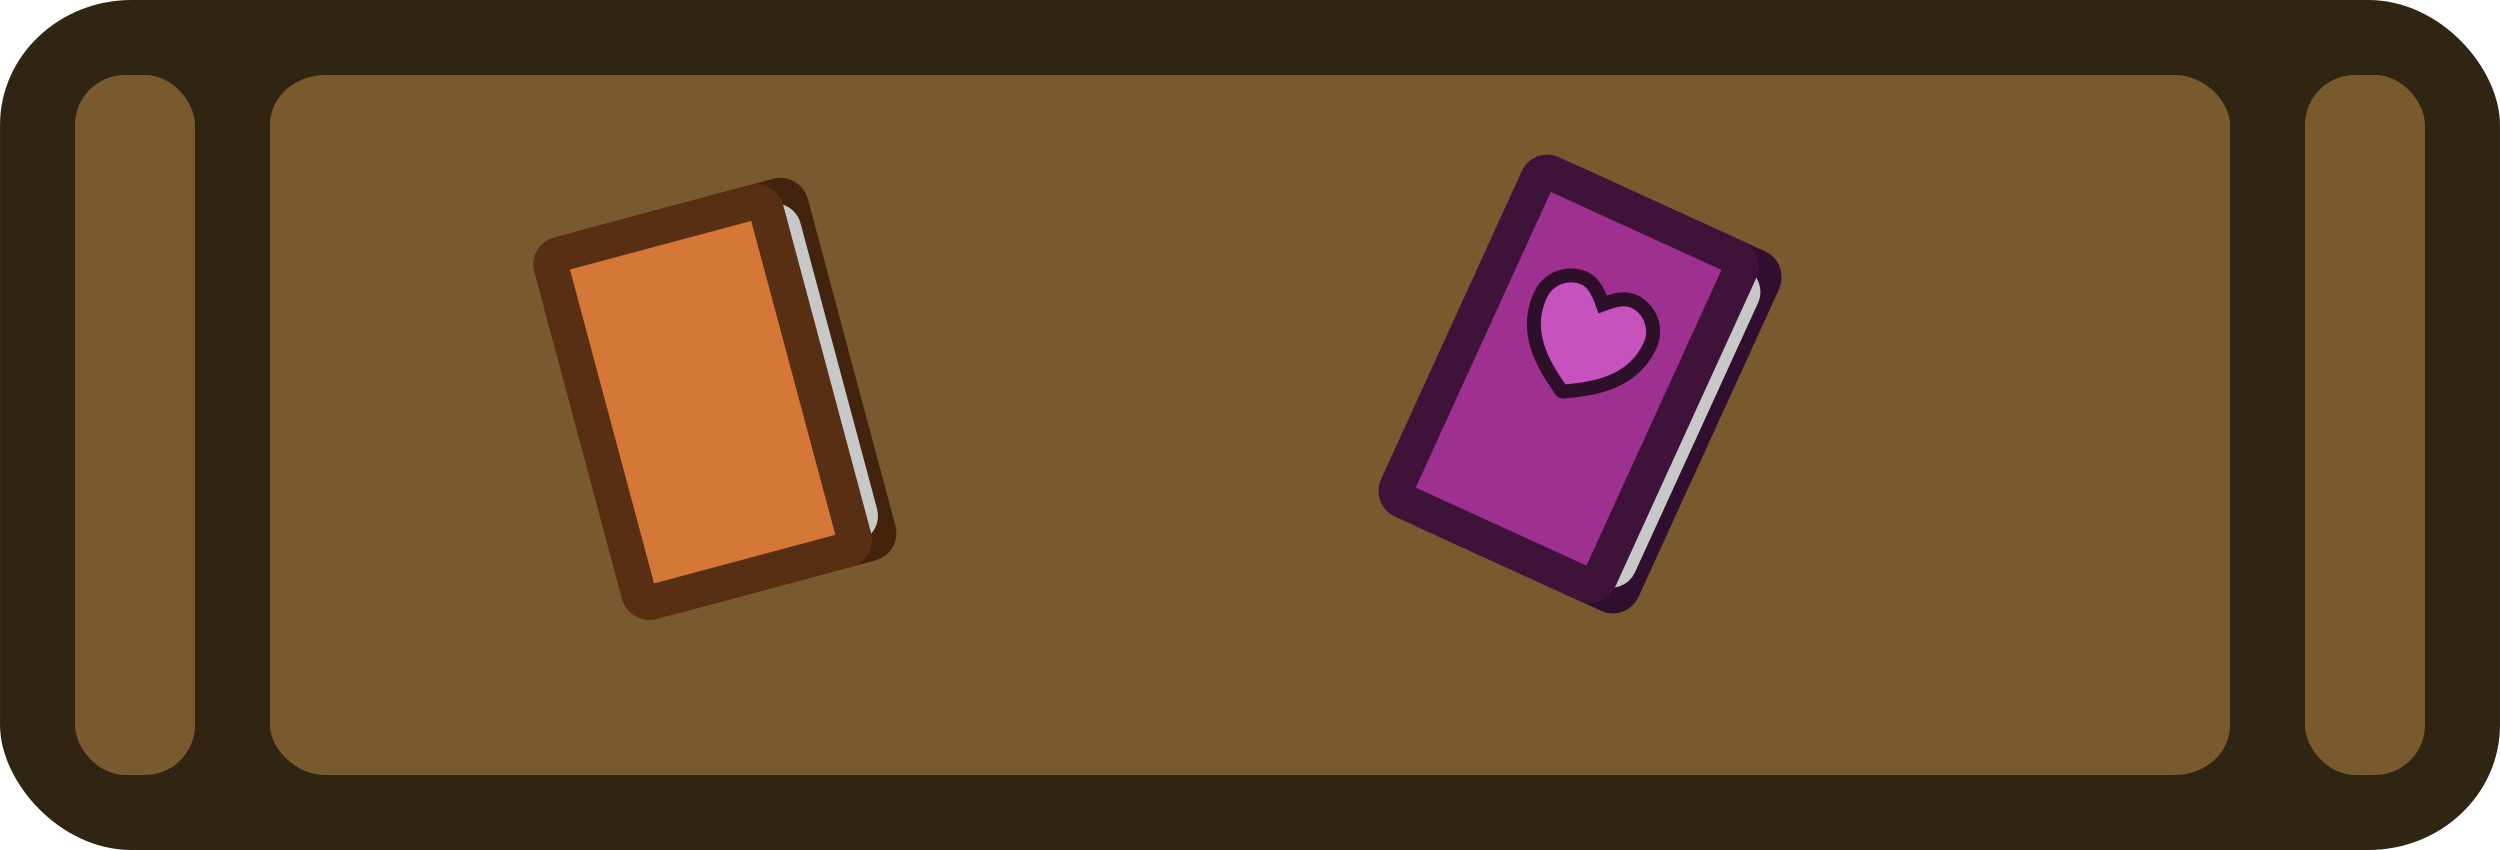 <?xml version="1.0" encoding="UTF-8" standalone="no"?>
<svg
   width="250"
   height="85"
   viewBox="0 0 66.146 22.49"
   version="1.1"
   id="svg22844"
   inkscape:version="1.3 (0e150ed, 2023-07-21)"
   sodipodi:docname="bookshelf_1.svg"
   xmlns:inkscape="http://www.inkscape.org/namespaces/inkscape"
   xmlns:sodipodi="http://sodipodi.sourceforge.net/DTD/sodipodi-0.dtd"
   xmlns="http://www.w3.org/2000/svg"
   xmlns:svg="http://www.w3.org/2000/svg"
   xmlns:rdf="http://www.w3.org/1999/02/22-rdf-syntax-ns#"
   xmlns:cc="http://creativecommons.org/ns#"
   xmlns:dc="http://purl.org/dc/elements/1.1/">
  <defs
     id="defs22838" />
  <sodipodi:namedview
     id="base"
     pagecolor="#505050"
     bordercolor="#666666"
     borderopacity="1.0"
     inkscape:pageopacity="0"
     inkscape:pageshadow="2"
     inkscape:zoom="2.0184472"
     inkscape:cx="148.87682"
     inkscape:cy="43.845586"
     inkscape:document-units="px"
     inkscape:current-layer="layer1"
     inkscape:document-rotation="0"
     showgrid="false"
     inkscape:window-width="1432"
     inkscape:window-height="814"
     inkscape:window-x="0"
     inkscape:window-y="25"
     inkscape:window-maximized="0"
     fit-margin-top="0"
     fit-margin-left="0"
     fit-margin-right="0"
     fit-margin-bottom="0"
     inkscape:pagecheckerboard="1"
     units="px"
     height="85px"
     inkscape:showpageshadow="2"
     inkscape:deskcolor="#d1d1d1" />
  <g
     inkscape:label="Layer 1"
     inkscape:groupmode="layer"
     id="layer1"
     transform="translate(-72.662,-93.411)">
    <g
       id="g1927">
      <rect
         style="display:inline;fill:#302412;fill-opacity:1;stroke-width:0.143"
         id="rect557-2-9"
         width="66.146"
         height="22.49"
         x="72.662"
         y="93.411"
         rx="3.482"
         ry="3.307" />
      <rect
         style="display:inline;fill:#785a2e;fill-opacity:1;stroke-width:0.165"
         id="rect1018-7-2"
         width="51.858"
         height="18.521"
         x="79.806"
         y="95.395"
         rx="1.459"
         ry="1.309" />
      <rect
         style="display:inline;fill:#785a2e;fill-opacity:1;stroke-width:0.152"
         id="rect1020-2-7"
         width="3.175"
         height="18.521"
         x="74.646"
         y="95.395"
         rx="1.323"
         ry="1.323" />
      <rect
         style="display:inline;fill:#785a2e;fill-opacity:1;stroke-width:0.152"
         id="rect1020-2-7-3"
         width="3.175"
         height="18.521"
         x="133.648"
         y="95.395"
         rx="1.323"
         ry="1.323" />
    </g>
    <g
       id="g6333-7"
       transform="rotate(-15,157.94,119.48)">
      <rect
         style="fill:none;fill-opacity:1;stroke:#42230e;stroke-width:0.926;stroke-linecap:round;stroke-linejoin:round;stroke-miterlimit:4;stroke-dasharray:none;stroke-opacity:1"
         id="rect2096-6-5"
         width="5.892"
         height="9.525"
         x="95.244"
         y="82.555"
         rx="0.263"
         ry="0.283" />
      <rect
         style="fill:#30839e;fill-opacity:1;stroke:#c8c8c8;stroke-width:0.907;stroke-linecap:round;stroke-linejoin:round;stroke-miterlimit:4;stroke-dasharray:none;stroke-opacity:1"
         id="rect3860-3"
         width="2.944"
         height="8.354"
         x="97.847"
         y="83.145"
         rx="0.266"
         ry="0.252" />
      <rect
         style="fill:#d57736;fill-opacity:1;stroke:#582f12;stroke-width:0.926;stroke-linecap:round;stroke-linejoin:round;stroke-miterlimit:4;stroke-dasharray:none;stroke-opacity:1"
         id="rect2096-5"
         width="5.892"
         height="9.525"
         x="94.572"
         y="82.555"
         rx="0.265"
         ry="0.264" />
    </g>
    <g
       id="g1"
       transform="rotate(24.548,114.469,103.573)">
      <rect
         style="fill:none;fill-opacity:1;stroke:#2f0e2f;stroke-width:0.926;stroke-linecap:round;stroke-linejoin:round;stroke-miterlimit:4;stroke-dasharray:none;stroke-opacity:1"
         id="rect2096-6"
         width="5.892"
         height="9.525"
         x="111.859"
         y="98.81"
         rx="0.263"
         ry="0.283" />
      <rect
         style="fill:#30839e;fill-opacity:1;stroke:#c8c8c8;stroke-width:0.907;stroke-linecap:round;stroke-linejoin:round;stroke-miterlimit:4;stroke-dasharray:none;stroke-opacity:1"
         id="rect3860"
         width="2.944"
         height="8.354"
         x="114.462"
         y="99.399"
         rx="0.266"
         ry="0.252" />
      <rect
         style="fill:#9e3090;fill-opacity:1;stroke:#3f1339;stroke-width:0.926;stroke-linecap:round;stroke-linejoin:round;stroke-miterlimit:4;stroke-dasharray:none;stroke-opacity:1"
         id="rect2096"
         width="5.892"
         height="9.525"
         x="111.188"
         y="98.81"
         rx="0.265"
         ry="0.264" />
      <path
         d="m 115.476,101.253 c -0.166,-0.168 -0.387,-0.261 -0.623,-0.263 -0.236,-0.002 -0.46,0.165 -0.628,0.332 l -0.088,0.087 -0.088,-0.089 c -0.166,-0.168 -0.388,-0.339 -0.624,-0.341 -0.236,-0.002 -0.458,0.089 -0.626,0.254 -0.168,0.166 -0.262,0.387 -0.263,0.624 -0.008,1.077 0.813,1.648 1.517,2.06 0.021,0.013 0.041,0.027 0.064,0.028 0.023,5.4e-4 0.047,-0.008 0.064,-0.026 0.715,-0.406 1.536,-0.959 1.548,-2.037 0.002,-0.236 -0.087,-0.459 -0.254,-0.627 z"
         id="path3-3-9-4"
         style="fill:#c652bd;fill-opacity:1;stroke:#2e0f29;stroke-width:0.37;stroke-dasharray:none;stroke-opacity:1"
         sodipodi:nodetypes="ssscssscssccs" />
    </g>
  </g>
</svg>

